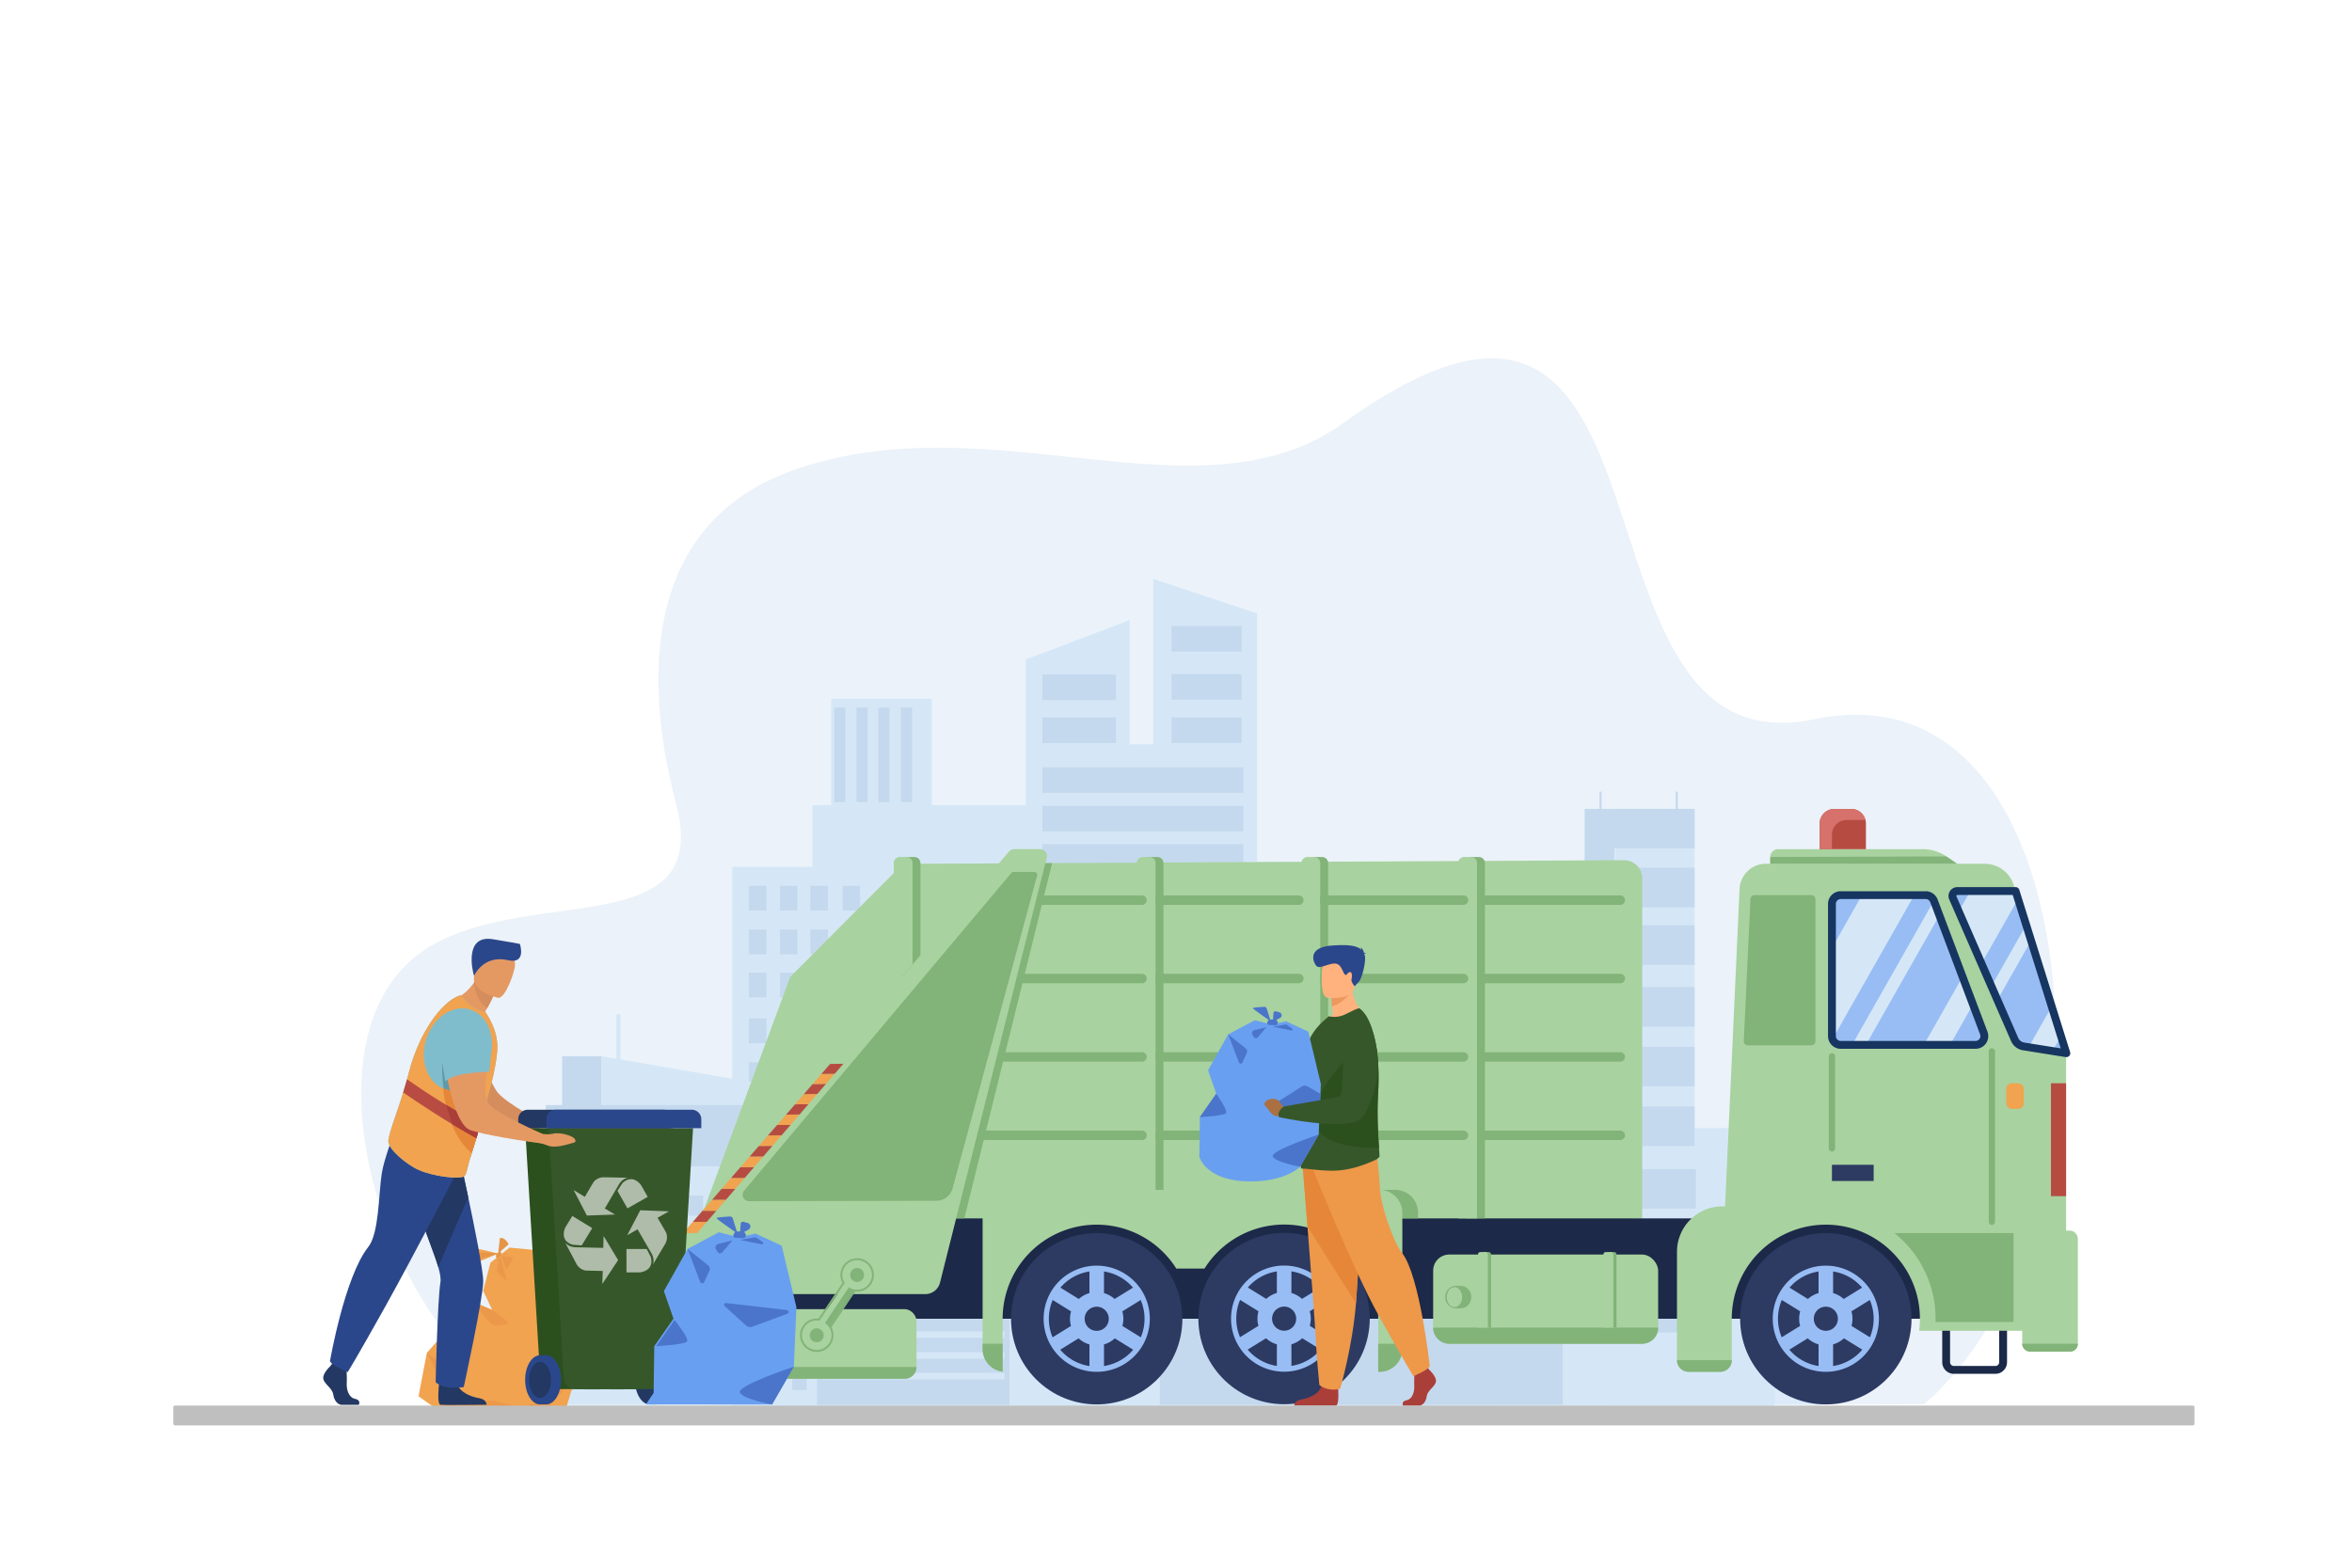 <svg id="Layer_1" data-name="Layer 1" xmlns="http://www.w3.org/2000/svg" xmlns:xlink="http://www.w3.org/1999/xlink" viewBox="0 0 3000 2000"><defs><style>.cls-1{fill:none;}.cls-2{fill:#fff;}.cls-3{fill:#ebf2f9;}.cls-4{fill:#dceaf9;}.cls-5{fill:#d5e7f7;}.cls-6{fill:#c4d9ed;}.cls-7{fill:#adc9e0;}.cls-8{fill:#f1a34f;}.cls-9{fill:#e88f46;opacity:0.5;}.cls-10{fill:#e59545;}.cls-11{fill:#1c2948;}.cls-12{fill:#a8d29f;}.cls-13{fill:#2d3a62;}.cls-14{fill:#98bdf4;}.cls-15{fill:#82b378;}.cls-16{clip-path:url(#clip-path);}.cls-17{fill:#163560;}.cls-18{clip-path:url(#clip-path-2);}.cls-19{fill:#b64c41;}.cls-20{fill:#d6716b;}.cls-21{fill:#d68d5d;}.cls-22{fill:#233862;}.cls-23{fill:#2b501e;}.cls-24{fill:#36572a;}.cls-25{fill:#2b478b;}.cls-26{fill:#e49963;}.cls-27{fill:#80bdcc;}.cls-28{fill:#5f9aa8;}.cls-29{fill:#e58638;}.cls-30{fill:#b84c42;}.cls-31{fill:#aa3e39;}.cls-32{fill:#699ff0;}.cls-33{fill:#4a75cb;}.cls-34{fill:#ee9849;}.cls-35{fill:#ffb27d;}.cls-36{fill:#ab7041;}.cls-37{fill:#ed985f;}.cls-38{fill:#bfbfbf;}.cls-39{opacity:0.6;}</style><clipPath id="clip-path"><path class="cls-1" d="M2519.85,1333h-172a11.17,11.17,0,0,1-11.17-11.17V1153.17a11.17,11.17,0,0,1,11.17-11.17h108.44a11.18,11.18,0,0,1,10.46,7.23l63.57,168.66A11.16,11.16,0,0,1,2519.85,1333Z"/></clipPath><clipPath id="clip-path-2"><path class="cls-1" d="M2570.87,1136.73h-74.21a6.31,6.31,0,0,0-5.79,8.85l78.86,180.6a14.93,14.93,0,0,0,11.33,8.77l54.61,8.72Z"/></clipPath></defs><rect class="cls-2" width="3000" height="2000"/><path class="cls-3" d="M2314,917.58c-337.86,70.51-139.77-709.16-600-378.22-183,131.61-446.61-27.65-699,59.4C783.12,678.7,840.22,941,862.65,1026.85c45.31,173.37-180.33,104.23-311.12,178.72-205.16,116.84-25.19,587.91,168.62,589.87s1733.77-3.91,1733.77-3.91,84.58-66.17,129.49-202.55C2675.48,1309.4,2611.47,855.5,2314,917.58Z"/><rect class="cls-4" x="2238.38" y="1611.74" width="87.53" height="180.39"/><polygon class="cls-5" points="1036.24 1105.92 1036.24 1027.08 1060.17 1027.08 1060.17 891.53 1188.49 891.53 1188.49 1027.08 1308.45 1027.08 1308.45 841.28 1440.83 791.17 1440.83 949.59 1471.02 949.59 1471.02 738.62 1603.4 782.49 1603.4 1099.36 1770.83 1099.36 1770.83 1286.53 1833.38 1286.53 1833.38 1333.68 1977.07 1333.68 1977.07 1252.49 2059.57 1252.49 2059.57 1031.86 2161.48 1031.86 2161.48 1439.13 2263.39 1439.13 2263.39 1793.53 2161.48 1793.53 2074.13 1793.53 2059.57 1793.53 1977.07 1793.53 1930.44 1793.53 1855.75 1793.53 1833.38 1793.53 1770.83 1793.53 1712.06 1793.53 1603.4 1793.53 1570.13 1793.53 1503.92 1793.53 1471.02 1793.53 1440.83 1793.53 1371.54 1793.53 1324.37 1793.53 1308.45 1793.53 1188.49 1793.53 1062.31 1793.53 1060.17 1793.53 1036.24 1793.53 934 1793.53 934 1105.92 1036.24 1105.92"/><rect class="cls-6" x="1494.32" y="798.54" width="89.3" height="32.7" transform="translate(3077.94 1629.78) rotate(180)"/><rect class="cls-6" x="1494.32" y="859.97" width="89.3" height="32.7" transform="translate(3077.94 1752.65) rotate(180)"/><rect class="cls-6" x="1494.32" y="915.25" width="89.3" height="32.7" transform="translate(3077.94 1863.19) rotate(180)"/><rect class="cls-6" x="2057.68" y="1180.5" width="103.8" height="50.48"/><rect class="cls-6" x="2058.67" y="1335.45" width="102.81" height="50.48"/><rect class="cls-6" x="2058.67" y="1411.7" width="102.81" height="50.48"/><rect class="cls-6" x="2060.35" y="1491.48" width="102.8" height="50.48" transform="translate(4223.5 3033.45) rotate(180)"/><rect class="cls-6" x="2060.35" y="1569.61" width="102.8" height="50.48"/><rect class="cls-6" x="2060.35" y="1649.39" width="102.8" height="50.48" transform="translate(4223.5 3349.27) rotate(180)"/><rect class="cls-6" x="1329.47" y="915.25" width="93.93" height="32.7"/><rect class="cls-6" x="1329.47" y="860.47" width="93.93" height="32.7"/><rect class="cls-6" x="1329.47" y="978.84" width="256.42" height="32.7"/><rect class="cls-6" x="1329.47" y="1028.01" width="256.42" height="32.7"/><rect class="cls-6" x="1329.47" y="1076.85" width="256.42" height="31.45"/><rect class="cls-6" x="2058.67" y="1259.19" width="102.81" height="50.48"/><rect class="cls-6" x="1722.75" y="1130.04" width="22.44" height="31.63"/><rect class="cls-6" x="1680.78" y="1130.04" width="22.44" height="31.63"/><rect class="cls-6" x="1639.75" y="1130.04" width="22.44" height="31.63"/><rect class="cls-6" x="1600.86" y="1130.04" width="22.44" height="31.63"/><rect class="cls-6" x="1561.21" y="1130.04" width="22.44" height="31.63"/><rect class="cls-6" x="1521.11" y="1130.04" width="22.44" height="31.63"/><rect class="cls-6" x="1479.14" y="1130.04" width="22.44" height="31.63"/><rect class="cls-6" x="1438.11" y="1130.04" width="22.44" height="31.63"/><rect class="cls-6" x="1399.22" y="1130.04" width="22.44" height="31.63"/><rect class="cls-6" x="1359.57" y="1130.04" width="22.44" height="31.63"/><rect class="cls-6" x="1318.25" y="1130.04" width="22.44" height="31.63"/><rect class="cls-6" x="1276.29" y="1130.04" width="22.44" height="31.63"/><rect class="cls-6" x="1235.26" y="1130.04" width="22.44" height="31.63"/><rect class="cls-6" x="1196.36" y="1130.04" width="22.44" height="31.63"/><rect class="cls-6" x="1156.71" y="1130.04" width="22.44" height="31.63"/><rect class="cls-6" x="1074.65" y="1130.04" width="22.44" height="31.63"/><rect class="cls-6" x="1033.62" y="1130.04" width="22.44" height="31.63"/><rect class="cls-6" x="994.72" y="1130.04" width="22.44" height="31.63"/><rect class="cls-6" x="955.07" y="1130.04" width="22.44" height="31.63"/><rect class="cls-6" x="1722.75" y="1185.86" width="22.44" height="31.63"/><rect class="cls-6" x="1680.78" y="1185.86" width="22.44" height="31.63"/><rect class="cls-6" x="1639.75" y="1185.86" width="22.44" height="31.63"/><rect class="cls-6" x="1600.86" y="1185.86" width="22.44" height="31.63"/><rect class="cls-6" x="1561.21" y="1185.86" width="22.44" height="31.63"/><rect class="cls-6" x="1521.11" y="1185.86" width="22.44" height="31.63"/><rect class="cls-6" x="1479.14" y="1185.86" width="22.44" height="31.63"/><rect class="cls-6" x="1438.11" y="1185.86" width="22.44" height="31.63"/><rect class="cls-6" x="1399.22" y="1185.86" width="22.44" height="31.63"/><rect class="cls-6" x="1359.57" y="1185.86" width="22.44" height="31.63"/><rect class="cls-6" x="1318.25" y="1185.86" width="22.44" height="31.63"/><rect class="cls-6" x="1276.29" y="1185.86" width="22.44" height="31.63"/><rect class="cls-6" x="1235.26" y="1185.86" width="22.44" height="31.63"/><rect class="cls-6" x="1196.36" y="1185.86" width="22.44" height="31.63"/><rect class="cls-6" x="1156.71" y="1185.86" width="22.44" height="31.63"/><rect class="cls-6" x="1116.61" y="1185.86" width="22.44" height="31.63"/><rect class="cls-6" x="1074.65" y="1185.86" width="22.44" height="31.63"/><rect class="cls-6" x="1033.62" y="1185.86" width="22.44" height="31.63"/><rect class="cls-6" x="994.72" y="1185.86" width="22.44" height="31.63"/><rect class="cls-6" x="955.07" y="1185.86" width="22.44" height="31.63"/><rect class="cls-6" x="1722.75" y="1240.82" width="22.44" height="31.63"/><rect class="cls-6" x="1680.78" y="1240.82" width="22.44" height="31.63"/><rect class="cls-6" x="1639.75" y="1240.82" width="22.44" height="31.63"/><rect class="cls-6" x="1600.86" y="1240.82" width="22.44" height="31.63"/><rect class="cls-6" x="1561.21" y="1240.82" width="22.44" height="31.63"/><rect class="cls-6" x="1521.11" y="1240.82" width="22.44" height="31.63"/><rect class="cls-6" x="1479.14" y="1240.82" width="22.44" height="31.63"/><rect class="cls-6" x="1438.11" y="1240.82" width="22.44" height="31.63"/><rect class="cls-6" x="1399.22" y="1240.82" width="22.44" height="31.63"/><rect class="cls-6" x="1359.57" y="1240.82" width="22.44" height="31.63"/><rect class="cls-6" x="1318.25" y="1240.82" width="22.44" height="31.63"/><rect class="cls-6" x="1276.29" y="1240.82" width="22.44" height="31.63"/><rect class="cls-6" x="1235.26" y="1240.82" width="22.44" height="31.63"/><rect class="cls-6" x="1196.36" y="1240.82" width="22.44" height="31.63"/><rect class="cls-6" x="1156.71" y="1240.82" width="22.44" height="31.63"/><rect class="cls-6" x="1116.61" y="1240.82" width="22.44" height="31.63"/><rect class="cls-6" x="1074.65" y="1240.82" width="22.44" height="31.63"/><rect class="cls-6" x="1033.62" y="1240.82" width="22.44" height="31.63"/><rect class="cls-6" x="994.72" y="1240.82" width="22.44" height="31.63"/><rect class="cls-6" x="955.07" y="1240.82" width="22.44" height="31.63"/><rect class="cls-6" x="1722.75" y="1299.22" width="22.44" height="31.63"/><rect class="cls-6" x="1680.78" y="1299.22" width="22.44" height="31.63"/><rect class="cls-6" x="1639.75" y="1299.22" width="22.44" height="31.63"/><rect class="cls-6" x="1600.86" y="1299.22" width="22.44" height="31.63"/><rect class="cls-6" x="1561.21" y="1299.22" width="22.44" height="31.63"/><rect class="cls-6" x="1521.11" y="1299.22" width="22.44" height="31.63"/><rect class="cls-6" x="1479.14" y="1299.22" width="22.44" height="31.63"/><rect class="cls-6" x="1438.11" y="1299.22" width="22.44" height="31.63"/><rect class="cls-6" x="1399.22" y="1299.22" width="22.44" height="31.63"/><rect class="cls-6" x="1359.57" y="1299.22" width="22.44" height="31.63"/><rect class="cls-6" x="1318.25" y="1299.22" width="22.44" height="31.63"/><rect class="cls-6" x="1276.29" y="1299.22" width="22.44" height="31.63"/><rect class="cls-6" x="1235.26" y="1299.22" width="22.44" height="31.63"/><rect class="cls-6" x="1196.36" y="1299.22" width="22.44" height="31.63"/><rect class="cls-6" x="1156.71" y="1299.22" width="22.44" height="31.63"/><rect class="cls-6" x="1116.61" y="1299.22" width="22.44" height="31.63"/><rect class="cls-6" x="1074.65" y="1299.22" width="22.44" height="31.63"/><rect class="cls-6" x="1033.62" y="1299.22" width="22.44" height="31.63"/><rect class="cls-6" x="994.72" y="1299.22" width="22.44" height="31.63"/><rect class="cls-6" x="955.07" y="1299.22" width="22.44" height="31.63"/><rect class="cls-6" x="1722.75" y="1355.04" width="22.44" height="31.63"/><rect class="cls-6" x="1680.78" y="1355.04" width="22.44" height="31.63"/><rect class="cls-6" x="1639.75" y="1355.04" width="22.44" height="31.63"/><rect class="cls-6" x="1600.86" y="1355.04" width="22.44" height="31.63"/><rect class="cls-6" x="1561.21" y="1355.04" width="22.44" height="31.63"/><rect class="cls-6" x="1521.11" y="1355.04" width="22.44" height="31.63"/><rect class="cls-6" x="1479.14" y="1355.04" width="22.44" height="31.63"/><rect class="cls-6" x="1438.11" y="1355.04" width="22.44" height="31.63"/><rect class="cls-6" x="1399.22" y="1355.04" width="22.44" height="31.63"/><rect class="cls-6" x="1359.57" y="1355.04" width="22.44" height="31.63"/><rect class="cls-6" x="1318.25" y="1355.04" width="22.44" height="31.63"/><rect class="cls-6" x="1276.29" y="1355.04" width="22.44" height="31.63"/><rect class="cls-6" x="1235.26" y="1355.04" width="22.44" height="31.63"/><rect class="cls-6" x="1196.36" y="1355.04" width="22.44" height="31.63"/><rect class="cls-6" x="1156.71" y="1355.04" width="22.44" height="31.63"/><rect class="cls-6" x="1116.61" y="1355.04" width="22.44" height="31.63"/><rect class="cls-6" x="1074.65" y="1355.04" width="22.44" height="31.63"/><rect class="cls-6" x="994.72" y="1355.04" width="22.44" height="31.63"/><rect class="cls-6" x="1033.62" y="1355.04" width="22.44" height="31.63"/><rect class="cls-6" x="955.07" y="1355.04" width="22.44" height="31.63"/><rect class="cls-6" x="1722.75" y="1410" width="22.44" height="31.63"/><rect class="cls-6" x="1680.78" y="1410" width="22.44" height="31.63"/><rect class="cls-6" x="1639.75" y="1410" width="22.44" height="31.63"/><rect class="cls-6" x="1600.86" y="1410" width="22.44" height="31.63"/><rect class="cls-6" x="1561.21" y="1410" width="22.44" height="31.63"/><rect class="cls-6" x="1521.11" y="1410" width="22.44" height="31.63"/><rect class="cls-6" x="1479.14" y="1410" width="22.44" height="31.63"/><rect class="cls-6" x="1438.11" y="1410" width="22.44" height="31.63"/><rect class="cls-6" x="1399.22" y="1410" width="22.44" height="31.63"/><rect class="cls-6" x="1359.57" y="1410" width="22.44" height="31.63"/><rect class="cls-6" x="1318.25" y="1410" width="22.44" height="31.63"/><rect class="cls-6" x="1276.29" y="1410" width="22.44" height="31.63"/><rect class="cls-6" x="1235.26" y="1410" width="22.44" height="31.63"/><rect class="cls-6" x="1196.36" y="1410" width="22.44" height="31.63"/><rect class="cls-6" x="1156.71" y="1410" width="22.44" height="31.63"/><rect class="cls-6" x="1116.61" y="1410" width="22.44" height="31.63"/><rect class="cls-6" x="1074.65" y="1410" width="22.44" height="31.63"/><rect class="cls-6" x="994.72" y="1410" width="22.44" height="31.63"/><rect class="cls-6" x="955.07" y="1410" width="22.44" height="31.63"/><rect class="cls-6" x="717.02" y="1347.47" width="49.93" height="337.76"/><rect class="cls-7" x="766.95" y="1552.83" width="53.6" height="234.61" transform="translate(1587.49 3340.26) rotate(180)"/><polygon class="cls-6" points="1940.57 1252.35 1940.57 1186.55 1937.86 1186.55 1937.86 1252.35 1900.84 1252.35 1900.84 1333.54 1977.09 1333.54 1977.09 1252.35 1940.57 1252.35"/><polygon class="cls-6" points="2161.48 1082.43 2161.48 1031.95 2140.03 1031.95 2140.03 1009.99 2137.32 1009.99 2137.32 1031.95 2059.11 1031.95 2057.68 1031.95 2042.89 1031.95 2042.89 1009.99 2040.18 1009.99 2040.18 1031.95 2021.2 1031.95 2021.2 1252.56 2059.11 1252.56 2059.11 1157.51 2161.48 1157.51 2161.48 1107.03 2059.11 1107.03 2059.11 1082.43 2161.48 1082.43"/><polygon class="cls-5" points="1053.23 1396.63 1053.23 1681.36 766.95 1681.36 766.95 1347.47 1053.23 1396.63"/><rect class="cls-5" x="696.09" y="1551.94" width="357.14" height="240.19" transform="translate(1749.32 3344.07) rotate(180)"/><rect class="cls-6" x="696.09" y="1409.8" width="357.14" height="78.07" transform="translate(1749.32 2897.66) rotate(180)"/><rect class="cls-6" x="1010.57" y="1617.07" width="18.34" height="25.85"/><rect class="cls-6" x="976.27" y="1617.07" width="18.34" height="25.85"/><rect class="cls-6" x="942.74" y="1617.07" width="18.34" height="25.85"/><rect class="cls-6" x="910.94" y="1617.07" width="18.34" height="25.85"/><rect class="cls-6" x="878.54" y="1617.07" width="18.34" height="25.85"/><rect class="cls-6" x="845.76" y="1617.07" width="18.34" height="25.85"/><rect class="cls-6" x="811.46" y="1617.07" width="18.34" height="25.85"/><rect class="cls-6" x="777.93" y="1617.07" width="18.34" height="25.85"/><rect class="cls-6" x="746.14" y="1617.07" width="18.34" height="25.85"/><rect class="cls-6" x="713.73" y="1617.07" width="18.34" height="25.85"/><rect class="cls-6" x="1010.57" y="1662.69" width="18.34" height="25.85"/><rect class="cls-6" x="976.27" y="1662.69" width="18.34" height="25.85"/><rect class="cls-6" x="942.74" y="1662.69" width="18.34" height="25.85"/><rect class="cls-6" x="910.94" y="1662.69" width="18.34" height="25.85"/><rect class="cls-6" x="878.54" y="1662.69" width="18.34" height="25.85"/><rect class="cls-6" x="845.76" y="1662.69" width="18.34" height="25.85"/><rect class="cls-6" x="811.46" y="1662.69" width="18.34" height="25.85"/><rect class="cls-6" x="777.93" y="1662.69" width="18.34" height="25.85"/><rect class="cls-6" x="746.14" y="1662.69" width="18.34" height="25.85"/><rect class="cls-6" x="713.73" y="1662.69" width="18.34" height="25.85"/><rect class="cls-6" x="1010.57" y="1525.14" width="18.34" height="25.85"/><rect class="cls-6" x="976.27" y="1525.14" width="18.34" height="25.85"/><rect class="cls-6" x="942.74" y="1525.14" width="18.34" height="25.85"/><rect class="cls-6" x="910.94" y="1525.14" width="18.34" height="25.85"/><rect class="cls-6" x="878.54" y="1525.14" width="18.34" height="25.85"/><rect class="cls-6" x="845.76" y="1525.14" width="18.34" height="25.85"/><rect class="cls-6" x="811.46" y="1525.14" width="18.34" height="25.85"/><rect class="cls-6" x="777.93" y="1525.14" width="18.34" height="25.85"/><rect class="cls-6" x="1010.57" y="1570.76" width="18.34" height="25.85"/><rect class="cls-6" x="976.27" y="1570.76" width="18.34" height="25.85"/><rect class="cls-6" x="942.74" y="1570.76" width="18.34" height="25.85"/><rect class="cls-6" x="910.94" y="1570.76" width="18.34" height="25.85"/><rect class="cls-6" x="878.54" y="1570.76" width="18.34" height="25.85"/><rect class="cls-6" x="845.76" y="1570.76" width="18.34" height="25.85"/><rect class="cls-6" x="811.46" y="1570.76" width="18.34" height="25.85"/><rect class="cls-6" x="777.93" y="1570.76" width="18.34" height="25.85"/><rect class="cls-6" x="746.14" y="1570.76" width="18.34" height="25.85"/><rect class="cls-6" x="713.73" y="1570.76" width="18.34" height="25.85"/><rect class="cls-6" x="1010.57" y="1707.62" width="18.34" height="25.85"/><rect class="cls-6" x="976.27" y="1707.62" width="18.34" height="25.85"/><rect class="cls-6" x="942.74" y="1707.62" width="18.34" height="25.85"/><rect class="cls-6" x="910.94" y="1707.62" width="18.34" height="25.85"/><rect class="cls-6" x="878.54" y="1707.62" width="18.34" height="25.85"/><rect class="cls-6" x="845.76" y="1707.62" width="18.34" height="25.85"/><rect class="cls-6" x="811.46" y="1707.62" width="18.34" height="25.85"/><rect class="cls-6" x="777.93" y="1707.62" width="18.34" height="25.85"/><rect class="cls-6" x="746.14" y="1707.62" width="18.34" height="25.85"/><rect class="cls-6" x="713.73" y="1707.62" width="18.34" height="25.85"/><rect class="cls-6" x="1010.57" y="1747.62" width="18.34" height="25.85"/><rect class="cls-6" x="976.27" y="1747.62" width="18.34" height="25.85"/><rect class="cls-6" x="942.74" y="1747.62" width="18.34" height="25.85"/><rect class="cls-6" x="910.94" y="1747.62" width="18.34" height="25.85"/><rect class="cls-6" x="878.54" y="1747.62" width="18.34" height="25.85"/><rect class="cls-6" x="845.76" y="1747.62" width="18.34" height="25.85"/><rect class="cls-6" x="811.46" y="1747.62" width="18.34" height="25.85"/><rect class="cls-6" x="777.93" y="1747.62" width="18.34" height="25.85"/><rect class="cls-6" x="746.14" y="1747.62" width="18.34" height="25.85"/><rect class="cls-6" x="713.73" y="1747.62" width="18.34" height="25.85"/><rect class="cls-5" x="786.15" y="1293.85" width="5.29" height="67.7"/><rect class="cls-5" x="1010.57" y="1431.73" width="15.41" height="26.67"/><rect class="cls-5" x="857.55" y="1431.73" width="15.41" height="26.67"/><rect class="cls-5" x="735.82" y="1431.73" width="15.41" height="26.67"/><rect class="cls-6" x="1479.36" y="1491.48" width="513.97" height="300.65"/><polygon class="cls-6" points="1816.27 1505.21 1923.52 1505.21 1923.52 1411.7 1816.27 1452.77 1816.27 1505.21"/><polygon class="cls-6" points="1287.67 1792.13 1042.23 1792.13 1042.23 1525.14 1287.67 1610.11 1287.67 1792.13"/><rect class="cls-5" x="1048.71" y="1618.95" width="232.48" height="8.25"/><rect class="cls-5" x="1048.71" y="1645.47" width="232.48" height="8.25"/><rect class="cls-5" x="1048.71" y="1671.98" width="232.48" height="8.25"/><rect class="cls-5" x="1048.71" y="1698.5" width="232.48" height="8.25"/><rect class="cls-5" x="1048.71" y="1725.02" width="232.48" height="8.25"/><rect class="cls-5" x="1048.71" y="1751.54" width="232.48" height="8.25"/><rect class="cls-6" x="1923.52" y="1411.7" width="20.63" height="79.78"/><rect class="cls-6" x="1064.18" y="902.66" width="14.22" height="120.66"/><rect class="cls-6" x="1092.47" y="902.66" width="14.22" height="120.66"/><rect class="cls-6" x="1120.37" y="902.66" width="14.22" height="120.66"/><rect class="cls-6" x="1149.25" y="902.66" width="14.22" height="120.66"/><polygon class="cls-8" points="687.98 1595.28 649.88 1591.65 625.57 1610.88 616.3 1646.66 627.75 1671.12 602.71 1660.6 544.46 1725.85 533.85 1781.36 553.44 1795.24 722.43 1795.24 746.93 1715.24 746.11 1649.93 687.98 1595.28"/><path class="cls-9" d="M602.71,1660.59s22.14,29,26.85,30.12,19.23-1.09,18.87-3.26-20.68-16.33-20.68-16.33Z"/><path class="cls-9" d="M544.46,1725.85l30.82,23a8.43,8.43,0,0,1,3.21,8.4c-1.37,6.8-3.89,17.84-5.9,18.34C569.69,1776.34,544.46,1725.85,544.46,1725.85Z"/><path class="cls-9" d="M741.14,1721.19s-44.09,22.86-45.72,26.67S709,1782.7,715,1778.34,741.14,1721.19,741.14,1721.19Z"/><path class="cls-8" d="M635.37,1599.27s-31.57-8.34-34.47-6.89-17.42,21.41-16,25S635.37,1599.27,635.37,1599.27Z"/><path class="cls-10" d="M637.55,1579.68l-2.18,19.59,13.42-12S643.71,1577.5,637.55,1579.68Z"/><path class="cls-10" d="M639.63,1600.72c0-.27-.45-4.35-1.18-4.17s-5.62,3.18-5.62,3.72-.91,4.63,1,4.44S639.63,1600.72,639.63,1600.72Z"/><path class="cls-9" d="M637.91,1602.88s-4.72,17-4,18.5,10.52,12.52,11.79,12S637.91,1602.88,637.91,1602.88Z"/><path class="cls-9" d="M639.36,1602s5.44,17.06,6.89,16.88,9.08-13.61,8-14.7S639.36,1602,639.36,1602Z"/><path class="cls-9" d="M640.15,1601.07l4.64-2.38a.8.8,0,0,1,.69,0l1.93.8a.44.44,0,0,1-.12.84Z"/><path class="cls-9" d="M636.4,1603.53l-2.64,2.66a.9.9,0,0,0,.09,1.36l.89.69a.51.51,0,0,0,.81-.31Z"/><path class="cls-10" d="M635.82,1599.27c-.41-.13-20.41-2.17-22-1.36s-9.12,7.76-6.12,8.17S635.82,1599.27,635.82,1599.27Z"/><path class="cls-9" d="M553.44,1795.24s70.32-10.55,77.57-8,32.3,7.62,32.3,7.62,31.2-8,34.47-6.17,7.62,6.53,7.62,6.53Z"/><path class="cls-11" d="M2545.17,1752.67h-53a14.86,14.86,0,0,1-14.84-14.84v-53.5H2560v53.5A14.85,14.85,0,0,1,2545.17,1752.67Zm-57.84-58.34v43.5a4.84,4.84,0,0,0,4.84,4.84h53a4.84,4.84,0,0,0,4.83-4.84v-43.5Z"/><path class="cls-12" d="M1151.71,1102.08l919.75-4.65a23.14,23.14,0,0,1,23.25,23.14V1554.4l-1201,67.7v-67.7L1008,1246.25Z"/><rect class="cls-11" x="956" y="1554.4" width="1549.67" height="128"/><circle class="cls-13" cx="2328.87" cy="1682.4" r="109.3" transform="translate(-507.53 2139.52) rotate(-45)"/><path class="cls-14" d="M2328.87,1614.68a67.72,67.72,0,1,0,67.72,67.72A67.72,67.72,0,0,0,2328.87,1614.68Zm9.28,7.43a60.89,60.89,0,0,1,37,20.61l-23.46,14.49a33.88,33.88,0,0,0-13.56-7.51Zm-18.56,0v27.59a33.88,33.88,0,0,0-13.56,7.51l-23.47-14.49A60.91,60.91,0,0,1,2319.59,1622.11Zm-47,83.94a61.12,61.12,0,0,1,.12-47.58l23.46,14.48a34,34,0,0,0-.09,18.59Zm47,36.65a60.86,60.86,0,0,1-37.23-20.85l23.44-14.48a33.86,33.86,0,0,0,13.79,7.74Zm-6.1-60.3a15.38,15.38,0,1,1,15.38,15.38A15.38,15.38,0,0,1,2313.49,1682.4Zm24.66,60.3v-27.59a33.86,33.86,0,0,0,13.79-7.74l23.44,14.48A60.88,60.88,0,0,1,2338.15,1742.7Zm23.47-51.16a34,34,0,0,0-.09-18.59l23.46-14.48a61.12,61.12,0,0,1,.12,47.58Z"/><circle class="cls-13" cx="1398.87" cy="1682.4" r="109.3" transform="translate(-779.92 1481.91) rotate(-45)"/><path class="cls-14" d="M1398.87,1614.68a67.72,67.72,0,1,0,67.72,67.72A67.72,67.72,0,0,0,1398.87,1614.68Zm9.28,7.42a61,61,0,0,1,37,20.62l-23.47,14.49a33.88,33.88,0,0,0-13.56-7.51Zm-18.56,0v27.6a33.88,33.88,0,0,0-13.56,7.51l-23.47-14.49A60.93,60.93,0,0,1,1389.59,1622.1Zm-47,84a61.15,61.15,0,0,1,.12-47.59l23.46,14.49a34,34,0,0,0-.09,18.59Zm47,36.65a60.86,60.86,0,0,1-37.23-20.85l23.44-14.48a33.86,33.86,0,0,0,13.79,7.74Zm-6.1-60.3a15.38,15.38,0,1,1,15.38,15.38A15.38,15.38,0,0,1,1383.49,1682.4Zm24.66,60.3v-27.59a33.86,33.86,0,0,0,13.79-7.74l23.44,14.48A60.88,60.88,0,0,1,1408.15,1742.7Zm23.47-51.16a34,34,0,0,0-.09-18.59l23.46-14.49a61.15,61.15,0,0,1,.12,47.59Z"/><circle class="cls-13" cx="1637.93" cy="1682.26" r="109.3" transform="translate(-350.6 2930.69) rotate(-77.89)"/><path class="cls-14" d="M1637.93,1614.54a67.72,67.72,0,1,0,67.72,67.72A67.72,67.72,0,0,0,1637.93,1614.54Zm9.28,7.42a60.85,60.85,0,0,1,37,20.62l-23.47,14.49a34,34,0,0,0-13.55-7.52Zm-18.56,0v27.59a34,34,0,0,0-13.56,7.52l-23.47-14.49A60.88,60.88,0,0,1,1628.65,1622Zm-47,84a61.15,61.15,0,0,1,.12-47.59l23.46,14.49a34,34,0,0,0-.09,18.59Zm47,36.65a60.91,60.91,0,0,1-37.23-20.85l23.44-14.48a34,34,0,0,0,13.79,7.74Zm-6.1-60.3a15.38,15.38,0,1,1,15.38,15.37A15.39,15.39,0,0,1,1622.55,1682.26Zm24.66,60.3V1715a34,34,0,0,0,13.79-7.74l23.44,14.48A60.93,60.93,0,0,1,1647.21,1742.56Zm23.47-51.16a34,34,0,0,0-.09-18.59l23.46-14.49a61.15,61.15,0,0,1,.12,47.59Z"/><path class="cls-12" d="M2531.7,1102H2252.34a33.5,33.5,0,0,0-33.47,32l-18.53,405H2197a58,58,0,0,0-58,58v138.31a14.81,14.81,0,0,0,14.81,14.81h40.25a14.81,14.81,0,0,0,14.81-14.81V1682.4a120,120,0,0,1,124.23-119.92c61.76,2.12,112.21,51.5,115.59,113.21a121.69,121.69,0,0,1-.8,22.09h187.44V1342.67L2568.46,1129A38.53,38.53,0,0,0,2531.7,1102Z"/><path class="cls-15" d="M2416.34,1573.1a139.73,139.73,0,0,1,52.53,109.3c0,1.37,0,2.74-.07,4.1h99.45V1573.1Z"/><path class="cls-14" d="M2570.87,1136.73h-74.21a6.31,6.31,0,0,0-5.79,8.85l78.86,180.6a14.93,14.93,0,0,0,11.33,8.77l54.61,8.72Z"/><path class="cls-14" d="M2519.85,1333h-172a11.17,11.17,0,0,1-11.17-11.17V1153.17a11.17,11.17,0,0,1,11.17-11.17h108.44a11.18,11.18,0,0,1,10.46,7.23l63.57,168.66A11.16,11.16,0,0,1,2519.85,1333Z"/><path class="cls-15" d="M2229.36,1333.63h81.12a5.12,5.12,0,0,0,5.11-5.12v-181.4a5.11,5.11,0,0,0-5.11-5.11h-72.6a5.12,5.12,0,0,0-5.11,4.88l-8.52,181.39A5.12,5.12,0,0,0,2229.36,1333.63Z"/><g class="cls-16"><polygon class="cls-5" points="2223.57 1526.17 2156.91 1526.17 2450.46 1008.93 2517.12 1008.93 2223.57 1526.17"/><polygon class="cls-5" points="2264.93 1535.61 2247.36 1535.61 2540.91 1018.38 2558.49 1018.38 2264.93 1535.61"/><polygon class="cls-5" points="2383 1516.72 2349.67 1516.72 2643.22 999.49 2676.55 999.49 2383 1516.72"/></g><path class="cls-17" d="M2519.85,1338h-172a16.18,16.18,0,0,1-16.17-16.17V1153.17a16.18,16.18,0,0,1,16.17-16.17h108.44a16.25,16.25,0,0,1,15.13,10.47L2535,1316.13a16.17,16.17,0,0,1-15.13,21.87Zm-172-191a6.18,6.18,0,0,0-6.17,6.17v168.66a6.18,6.18,0,0,0,6.17,6.17h172a6.17,6.17,0,0,0,5.78-8.35L2462.05,1151a6.21,6.21,0,0,0-5.78-4Z"/><g class="cls-18"><polygon class="cls-5" points="2380.16 1488.61 2313.49 1488.61 2607.05 971.38 2673.71 971.38 2380.16 1488.61"/><polygon class="cls-5" points="2421.52 1498.06 2403.94 1498.06 2697.49 980.82 2715.07 980.82 2421.52 1498.06"/><polygon class="cls-5" points="2539.58 1479.16 2506.25 1479.16 2799.8 961.93 2833.13 961.93 2539.58 1479.16"/></g><path class="cls-17" d="M2635.67,1348.67a4.22,4.22,0,0,1-.79-.07l-54.61-8.71a19.84,19.84,0,0,1-15.12-11.7l-78.87-180.61a11.33,11.33,0,0,1,10.38-15.85h74.21a5,5,0,0,1,4.77,3.5l64.8,206.94a5,5,0,0,1-4.77,6.5Zm-139-206.94a1.27,1.27,0,0,0-1.11.6,1.25,1.25,0,0,0-.1,1.25l78.86,180.6a9.9,9.9,0,0,0,7.54,5.84l46.63,7.44-61.28-195.73Z"/><rect class="cls-19" x="2616" y="1382" width="19.33" height="144"/><rect class="cls-12" x="2579.33" y="1570" width="71" height="154.33" rx="10"/><path class="cls-15" d="M2579.33,1714.33a10,10,0,0,0,10,10h51a10,10,0,0,0,10-10Z"/><path class="cls-15" d="M2540.67,1562.67h0a4,4,0,0,1-4-4V1341.33a4,4,0,0,1,4-4h0a4,4,0,0,1,4,4v217.34A4,4,0,0,1,2540.67,1562.67Z"/><path class="cls-15" d="M2336.66,1469h0a4,4,0,0,1-4-4V1347.67a4,4,0,0,1,4-4h0a4,4,0,0,1,4,4V1465A4,4,0,0,1,2336.66,1469Z"/><rect class="cls-13" x="2336.66" y="1486" width="53.21" height="20.67"/><path class="cls-12" d="M2496.33,1102H2258v-8.67a10,10,0,0,1,10-10h184.52a53.32,53.32,0,0,1,30.09,9.3Z"/><polygon class="cls-15" points="2482.61 1092.63 2258 1093.33 2258 1102 2496.33 1102 2482.61 1092.63"/><path class="cls-12" d="M1180.22,1651H847.11a13.24,13.24,0,0,1-13.24-13.24V1622a13.24,13.24,0,0,1,3.17-8.6l449.89-527a8.8,8.8,0,0,1,6.7-3.09h33a8.8,8.8,0,0,1,8.53,11L1199,1636.34A19.39,19.39,0,0,1,1180.22,1651Z"/><rect class="cls-12" x="802.67" y="1670.19" width="366.33" height="88.81" rx="15"/><path class="cls-15" d="M802.67,1744a15,15,0,0,0,15,15H1154a15,15,0,0,0,15-15Z"/><path class="cls-12" d="M1103.8,1610.89a18.91,18.91,0,0,0-26.41,26l-32.21,48.06a18.92,18.92,0,1,0,12.44,8.34l32.21-48.06a18.91,18.91,0,0,0,14-34.31Z"/><path class="cls-15" d="M1089.61,1608a18.91,18.91,0,1,1,7.34,37.11,19.15,19.15,0,0,1-7.12,0l-32.21,48.06a18.87,18.87,0,1,1-12.44-8.34l32.21-48.06a18.91,18.91,0,0,1,12.22-28.82Zm-.46-2.32a21.29,21.29,0,0,0-14.56,31.07l-30.54,45.58a21.45,21.45,0,0,0-6.44.28,21.28,21.28,0,1,0,22.81,10.69l30.54-45.59a21.28,21.28,0,1,0-1.81-42Z"/><path class="cls-15" d="M1100.64,1631.53a8.87,8.87,0,1,1-2.43-12.3A8.86,8.86,0,0,1,1100.64,1631.53Z"/><path class="cls-15" d="M1049.1,1708.46a8.87,8.87,0,1,1-2.43-12.3A8.87,8.87,0,0,1,1049.1,1708.46Z"/><path class="cls-15" d="M1057.62,1693.26l32.21-48.06a19,19,0,0,1-7.08-2.89l-30.49,45.5A18.78,18.78,0,0,1,1057.62,1693.26Z"/><path class="cls-12" d="M989.13,1610.89a18.91,18.91,0,0,0-26.42,26l-32.2,48.06a18.92,18.92,0,1,0,12.44,8.34l32.2-48.06a18.92,18.92,0,0,0,14-34.31Z"/><path class="cls-15" d="M974.93,1608a18.91,18.91,0,1,1,7.34,37.11,19.15,19.15,0,0,1-7.12,0L943,1693.26a18.92,18.92,0,1,1-19.56-8.29,19.15,19.15,0,0,1,7.12,0l32.2-48.06A18.92,18.92,0,0,1,974.93,1608Zm-.46-2.32a21.28,21.28,0,0,0-14.55,31.07l-30.55,45.58a21.45,21.45,0,0,0-6.44.28,21.28,21.28,0,1,0,22.81,10.69l30.54-45.59a21.28,21.28,0,1,0-1.81-42Z"/><path class="cls-15" d="M986,1631.53a8.87,8.87,0,1,1-2.43-12.3A8.86,8.86,0,0,1,986,1631.53Z"/><path class="cls-15" d="M934.42,1708.46a8.87,8.87,0,1,1-2.43-12.3A8.87,8.87,0,0,1,934.42,1708.46Z"/><path class="cls-15" d="M943,1693.26l32.2-48.06a19,19,0,0,1-7.08-2.89l-30.49,45.5A18.94,18.94,0,0,1,943,1693.26Z"/><path class="cls-15" d="M1292.73,1112.41h26.65a3.6,3.6,0,0,1,3.47,4.54l-107.78,399a21.55,21.55,0,0,1-20.76,15.93l-238.86.51a8.17,8.17,0,0,1-6.27-13.42l340.76-405.23A3.63,3.63,0,0,1,1292.73,1112.41Z"/><polygon class="cls-15" points="1219.6 1554.4 1333.39 1101.16 1342 1101.16 1230 1554.4 1219.6 1554.4"/><path class="cls-15" d="M1886.33,1093.33h-8.66A7.67,7.67,0,0,0,1870,1101v453.4h24V1101A7.67,7.67,0,0,0,1886.33,1093.33Z"/><path class="cls-15" d="M1686.33,1093.33h-8.66A7.67,7.67,0,0,0,1670,1101v453.4h24V1101A7.67,7.67,0,0,0,1686.33,1093.33Z"/><path class="cls-15" d="M1476.33,1093.33h-8.66A7.67,7.67,0,0,0,1460,1101v453.4h24V1101A7.67,7.67,0,0,0,1476.33,1093.33Z"/><path class="cls-12" d="M1876.33,1093.33h-8.66A7.67,7.67,0,0,0,1860,1101v453.4h24V1101A7.67,7.67,0,0,0,1876.33,1093.33Z"/><path class="cls-12" d="M1676.33,1093.33h-8.66A7.67,7.67,0,0,0,1660,1101v453.4h24V1101A7.67,7.67,0,0,0,1676.33,1093.33Z"/><path class="cls-12" d="M1466.33,1093.33h-8.66A7.67,7.67,0,0,0,1450,1101v453.4h24V1101A7.67,7.67,0,0,0,1466.33,1093.33Z"/><path class="cls-12" d="M1759.67,1518H1282.33a29,29,0,0,0-29,29v174.12a29,29,0,0,0,25.55,28.79V1682.4a120,120,0,0,1,221.51-64h35.95a120,120,0,0,1,221.6,63.86l0,67.86h1.76a29,29,0,0,0,29-29V1547A29,29,0,0,0,1759.67,1518Z"/><path class="cls-15" d="M1757.92,1714.33v35.79h1.76a29,29,0,0,0,29-29v-6.79Z"/><path class="cls-15" d="M1253.33,1714.33v6.79a29,29,0,0,0,25.55,28.79v-35.58Z"/><path class="cls-15" d="M1788.67,1547v7.4h20V1547a29,29,0,0,0-29-29h-20A29,29,0,0,1,1788.67,1547Z"/><path class="cls-15" d="M1174,1218.7V1101a7.67,7.67,0,0,0-7.67-7.67h-8.66A7.67,7.67,0,0,0,1150,1101v145.81Z"/><path class="cls-12" d="M1164,1230.41V1101a7.67,7.67,0,0,0-7.67-7.67h-8.66A7.67,7.67,0,0,0,1140,1101v157.52Z"/><path class="cls-19" d="M2339.75,1032h21.5a18.75,18.75,0,0,1,18.75,18.75v32.58a0,0,0,0,1,0,0h-59a0,0,0,0,1,0,0v-32.58A18.75,18.75,0,0,1,2339.75,1032Z"/><path class="cls-20" d="M2336.66,1064.85a18.74,18.74,0,0,1,18.75-18.75h21.5a19.19,19.19,0,0,1,2.53.19,18.74,18.74,0,0,0-18.19-14.29h-21.5a18.74,18.74,0,0,0-18.75,18.75v32.58h15.66Z"/><polygon class="cls-8" points="889.19 1573.1 871.44 1573.1 883.83 1558.83 901.53 1558.81 889.19 1573.1"/><polygon class="cls-19" points="901.53 1558.81 883.83 1558.83 896.13 1544.67 913.78 1544.63 901.53 1558.81"/><polygon class="cls-8" points="913.78 1544.63 896.13 1544.67 908.34 1530.62 925.93 1530.56 913.78 1544.63"/><polygon class="cls-19" points="925.93 1530.56 908.34 1530.62 920.44 1516.67 937.99 1516.6 925.93 1530.56"/><polygon class="cls-8" points="937.99 1516.6 920.44 1516.67 932.46 1502.84 949.95 1502.74 937.99 1516.6"/><polygon class="cls-19" points="949.95 1502.74 932.46 1502.84 944.38 1489.11 961.82 1488.99 949.95 1502.74"/><polygon class="cls-8" points="961.82 1488.99 944.38 1489.11 956.22 1475.48 973.61 1475.35 961.82 1488.99"/><polygon class="cls-19" points="973.61 1475.35 956.22 1475.48 967.96 1461.96 985.3 1461.81 973.61 1475.35"/><polygon class="cls-8" points="985.3 1461.81 967.96 1461.96 979.61 1448.55 996.9 1448.38 985.3 1461.81"/><polygon class="cls-19" points="996.9 1448.38 979.61 1448.55 991.18 1435.23 1008.42 1435.04 996.9 1448.38"/><polygon class="cls-8" points="1008.42 1435.04 991.18 1435.23 1002.65 1422.01 1019.85 1421.81 1008.42 1435.04"/><polygon class="cls-19" points="1019.85 1421.81 1002.65 1422.01 1014.05 1408.89 1031.19 1408.67 1019.85 1421.81"/><polygon class="cls-8" points="1031.19 1408.67 1014.05 1408.89 1025.36 1395.87 1042.45 1395.63 1031.19 1408.67"/><polygon class="cls-19" points="1042.45 1395.63 1025.36 1395.87 1036.58 1382.95 1053.62 1382.69 1042.45 1395.63"/><polygon class="cls-8" points="1053.62 1382.69 1036.58 1382.95 1047.72 1370.12 1064.71 1369.85 1053.62 1382.69"/><polygon class="cls-19" points="1064.71 1369.85 1047.72 1370.12 1058.78 1357.39 1075.72 1357.1 1064.71 1369.85"/><path class="cls-15" d="M2066.67,1454.4H1884v-12h182.67a6,6,0,0,1,6,6h0A6,6,0,0,1,2066.67,1454.4Z"/><path class="cls-15" d="M1866.67,1454.4H1684v-12h182.67a6,6,0,0,1,6,6h0A6,6,0,0,1,1866.67,1454.4Z"/><path class="cls-15" d="M1656.67,1454.4H1474v-12h182.67a6,6,0,0,1,6,6h0A6,6,0,0,1,1656.67,1454.4Z"/><path class="cls-15" d="M1456.67,1454.4H1249l3-12h204.67a6,6,0,0,1,6,6h0A6,6,0,0,1,1456.67,1454.4Z"/><path class="cls-15" d="M2066.67,1354.4H1884v-12h182.67a6,6,0,0,1,6,6h0A6,6,0,0,1,2066.67,1354.4Z"/><path class="cls-15" d="M1866.67,1354.4H1684v-12h182.67a6,6,0,0,1,6,6h0A6,6,0,0,1,1866.67,1354.4Z"/><path class="cls-15" d="M1656.67,1354.4H1474v-12h182.67a6,6,0,0,1,6,6h0A6,6,0,0,1,1656.67,1354.4Z"/><path class="cls-15" d="M1456.67,1354.4H1272l3-12h181.67a6,6,0,0,1,6,6h0A6,6,0,0,1,1456.67,1354.4Z"/><path class="cls-15" d="M2066.67,1254.4H1884v-12h182.67a6,6,0,0,1,6,6h0A6,6,0,0,1,2066.67,1254.4Z"/><path class="cls-15" d="M1866.67,1254.4H1684v-12h182.67a6,6,0,0,1,6,6h0A6,6,0,0,1,1866.67,1254.4Z"/><path class="cls-15" d="M1656.67,1254.4H1474v-12h182.67a6,6,0,0,1,6,6h0A6,6,0,0,1,1656.67,1254.4Z"/><path class="cls-15" d="M1456.67,1254.4H1296l3-12h157.67a6,6,0,0,1,6,6h0A6,6,0,0,1,1456.67,1254.4Z"/><path class="cls-15" d="M2066.67,1154.4H1884v-12h182.67a6,6,0,0,1,6,6h0A6,6,0,0,1,2066.67,1154.4Z"/><path class="cls-15" d="M1866.67,1154.4H1684v-12h182.67a6,6,0,0,1,6,6h0A6,6,0,0,1,1866.67,1154.4Z"/><path class="cls-15" d="M1656.67,1154.4H1474v-12h182.67a6,6,0,0,1,6,6h0A6,6,0,0,1,1656.67,1154.4Z"/><path class="cls-15" d="M1456.67,1154.4H1322.5l3-12h131.17a6,6,0,0,1,6,6h0A6,6,0,0,1,1456.67,1154.4Z"/><rect class="cls-8" x="2559" y="1382" width="22.33" height="32.67" rx="7"/><rect class="cls-12" x="1828" y="1600.5" width="287" height="113.83" rx="20.5"/><path class="cls-15" d="M1828,1693.75v.08a20.5,20.5,0,0,0,20.5,20.5h246a20.5,20.5,0,0,0,20.5-20.5v-.08Z"/><path class="cls-15" d="M1892.17,1597.33h6.67a3,3,0,0,1,3,3v93.42a0,0,0,0,1,0,0h-12.67a0,0,0,0,1,0,0v-93.42a3,3,0,0,1,3-3Z"/><path class="cls-15" d="M2052.17,1597.33h6.67a3,3,0,0,1,3,3v93.42a0,0,0,0,1,0,0h-12.67a0,0,0,0,1,0,0v-93.42A3,3,0,0,1,2052.17,1597.33Z"/><path class="cls-12" d="M1888.17,1597.33h6.67a3,3,0,0,1,3,3v93.42a0,0,0,0,1,0,0h-12.67a0,0,0,0,1,0,0v-93.42A3,3,0,0,1,1888.17,1597.33Z"/><path class="cls-12" d="M2048.17,1597.33h6.67a3,3,0,0,1,3,3v93.42a0,0,0,0,1,0,0h-12.67a0,0,0,0,1,0,0v-93.42A3,3,0,0,1,2048.17,1597.33Z"/><path class="cls-15" d="M1863.29,1640.46h-6.58c-7.37,0-13.33,6.42-13.33,14.33s6,14.34,13.33,14.34h6.58c7.37,0,13.34-6.42,13.34-14.34S1870.66,1640.46,1863.29,1640.46Z"/><path class="cls-12" d="M1865,1654.84c0,7.06-4.4,12.79-9.83,12.79s-9.83-5.73-9.83-12.79,4.4-12.8,9.83-12.8S1865,1647.77,1865,1654.84Z"/><path class="cls-15" d="M2194.19,1750.12h-40.38a14.81,14.81,0,0,1-14.81-14.81h70A14.81,14.81,0,0,1,2194.19,1750.12Z"/><path class="cls-21" d="M596.36,1302.19s26.33,77,38.43,91.58,54.54,36.19,54.91,38.11c.88,4.59-2.63,11.74-6.6,11.77-14.11.07-42.71-10.65-56-23.35-14-13.43-36.2-90.19-36.2-90.19Z"/><path class="cls-22" d="M836.67,1729h-7.83c-10.5,0-19,14-19,31.35s8.5,31.36,19,31.36h7.83c10.49,0,19-14,19-31.36S847.16,1729,836.67,1729Z"/><path class="cls-23" d="M814.51,1772.13H709.33a20.58,20.58,0,0,1-20.56-19.46L669.84,1439.3H854l-18.93,313.37A20.59,20.59,0,0,1,814.51,1772.13Z"/><path class="cls-24" d="M844.51,1772.13H739.33c-10.94,0-20.56-1.64-20.56-19.46L699.84,1439.3H884l-18.93,313.37C865.07,1772.13,855.44,1772.13,844.51,1772.13Z"/><path class="cls-22" d="M673.12,1415.76H846.38a12.12,12.12,0,0,1,12.12,12.12v11.37a0,0,0,0,1,0,0H661a0,0,0,0,1,0,0v-11.37A12.12,12.12,0,0,1,673.12,1415.76Z"/><path class="cls-25" d="M709.12,1415.76H882.38a12.12,12.12,0,0,1,12.12,12.12v11.37a0,0,0,0,1,0,0H697a0,0,0,0,1,0,0v-11.37A12.12,12.12,0,0,1,709.12,1415.76Z"/><path class="cls-25" d="M696.67,1729h-7.83c-10.5,0-19,14-19,31.35s8.5,31.36,19,31.36h7.83c10.49,0,19-14,19-31.36S707.16,1729,696.67,1729Z"/><path class="cls-22" d="M702.78,1760.35c0,12.7-6.24,23-13.94,23s-13.94-10.3-13.94-23,6.24-23,13.94-23S702.78,1747.65,702.78,1760.35Z"/><path class="cls-22" d="M560,1765.9s-3.09,25.18,1.84,26.33c1.92.45,58.83-.12,58.83-.12s0-6.8-9.32-8.31-25.7-7.06-28.47-19.41S560,1765.9,560,1765.9Z"/><path class="cls-25" d="M616.33,1634.69c0,21.48-24.81,134.86-24.81,134.86s-25,4.5-35.85-6.25c0,0,2.36-105.17,6.12-127.54.76-4.53-.45-11.22-2.8-19.34-9.27-32-36.24-86.32-30-118.51,7.75-40.36,62.58,3.12,62.58,3.12s2.39,10.83,5.69,26.41C604.54,1562,616.33,1619.89,616.33,1634.69Z"/><path class="cls-22" d="M597.21,1527.44l-38.22,89c-9.27-32-36.24-86.32-30-118.51,7.75-40.36,62.58,3.12,62.58,3.12S593.91,1511.86,597.21,1527.44Z"/><path class="cls-22" d="M420.88,1743.35s-10.33,9.57-8.31,16.38,11.34,11.34,12.6,19.65,6.3,12.85,10.83,12.85h21.63s3.34-5.85-4.73-7.61-11.1-11.54-10.6-20.61a161.76,161.76,0,0,0-.75-21.17l-17.14-4Z"/><path class="cls-25" d="M592.5,1476.88s-65,125.39-101.31,190.41-47.63,83.16-47.63,83.16-20.79-8.32-22.68-14c0,0,18.66-107.56,48.81-145.55,13.73-17.29,13.11-66.07,17.18-93.34,2.69-18,14.91-49.69,14.91-49.69Z"/><path class="cls-26" d="M618.21,1291.58a51.52,51.52,0,0,1,9.22,16.37c-22.57-1.55-50.58-32.29-50.58-32.29s16.37-4.52,27.91-22.61c.58-.91,1.15-1.86,1.7-2.83a65.92,65.92,0,0,0,4.73-10.44l6.69,11.73L629,1271a142.09,142.09,0,0,1-7.69,15.26Q619.9,1288.77,618.21,1291.58Z"/><path class="cls-27" d="M634.31,1340.47c-.7,11-4,27.57-8.49,46-1.75,7.14-3.67,14.55-5.68,22-3.27,12.1-6.67,24.28-10.18,35.75l-.14.4c-.25,1.17-.64,2.41-1,3.54-3.05,10.12-6,19.49-8.51,27.45-4.87,15.21-4.91,23.69-8.79,25.41-7.82,3.45-38.58-.26-57-8.24-15.57-6.63-39.3-26.63-39.18-36.69.15-11.67,15.8-46.79,26.18-87.8,12.8-50.09,41.2-90.09,64.88-98.34,1.77-.58,3.66,3.14,10.52,9.73,6.35,6.09,14.33,9.88,21.9,10.69l4.5,7.53C629.42,1308.67,635.44,1322.59,634.31,1340.47Z"/><path class="cls-28" d="M625.82,1386.47c-1.75,7.14-3.67,14.55-5.68,22-3.27,12.1-6.67,24.28-10.18,35.75l-.14.4c-.25,1.17-.64,2.41-1,3.54-3.05,10.12-6,19.49-8.51,27.45C551.05,1413.05,566,1329,566,1329Z"/><path class="cls-21" d="M629,1271a142.09,142.09,0,0,1-7.69,15.26c-13.83-10.17-16.19-26.51-16.55-33.23-.11-1.9-.06-3-.06-3l1.76.2,11.42,1.29Z"/><path class="cls-26" d="M635.33,1273s-35.32-7.52-30.3-29.44,3.84-37.66,26.6-33.79,25.21,13.24,25.32,21S644.64,1274.35,635.33,1273Z"/><path class="cls-25" d="M604.69,1245s11.56-27.46,43.52-20c21.88,5.08,16.15-17.13,14.86-20.8,0,0-17-3.19-34.59-6C591.57,1192.29,602.71,1239.5,604.69,1245Z"/><path class="cls-8" d="M623.31,1297.91l-4.5-7.53c-7.57-.81-15.55-4.6-21.9-10.69-6.86-6.59-8.75-10.31-10.52-9.73-23.68,8.25-52.08,48.25-64.88,98.34-10.38,41-26,76.13-26.18,87.8-.12,10.06,23.61,30.06,39.18,36.69,18.43,8,49.19,11.69,57,8.24,3.88-1.72,3.92-10.2,8.79-25.41,2.54-8,5.46-17.33,8.51-27.45.36-1.13.75-2.37,1-3.54l.14-.4c3.51-11.47,6.91-23.65,10.18-35.75,2-7.46,3.93-14.87,5.68-22,4.49-18.43,7.79-35,8.49-46C635.44,1322.59,629.42,1308.67,623.31,1297.91Zm1.37,53.54c-8.72,28.1-34,45.24-56.4,38.28s-33.55-35.38-24.83-63.48,34-45.24,56.4-38.28S633.39,1323.34,624.68,1351.45Z"/><path class="cls-29" d="M609.82,1444.63l.14-.4c2.5-8.18,4.95-16.73,7.34-25.35l-22.23-31.42c-8.57,4-17.9,5-26.79,2.27a32.61,32.61,0,0,1-3.14-1.16c3.34,28,12.57,62.4,36.59,82.58,2.19-6.92,4.59-14.69,7.09-23C609.18,1447,609.57,1445.8,609.82,1444.63Z"/><path class="cls-26" d="M681.44,1444.46s14.43,4.33,23.8,1.91,25.13,2.81,27.56,6.29,1.44,4.78-3.19,5.77-21.14,7.25-31.64,2.81-24.41-5.14-24.41-5.14Z"/><path class="cls-30" d="M607.64,1452.06l1.18-3.89c.36-1.13.75-2.37,1-3.54l.14-.4q1.53-5,3-10.21c-38.12-19.26-72.62-42.12-93.78-57.06-1.58,5.74-3.24,11.35-4.92,16.75C532.43,1406.26,569.86,1431.39,607.64,1452.06Z"/><path class="cls-31" d="M577.31,1434.57c9.84,5.93,20.07,11.88,30.33,17.49l1.18-3.89c.36-1.13.75-2.37,1-3.54l.14-.4q1.53-5,3-10.21c-15.27-7.72-30-16-43.43-24.14A214.71,214.71,0,0,0,577.31,1434.57Z"/><path class="cls-26" d="M560.6,1312.83s11.7,117,38.38,128.51c13.17,5.68,72.79,15.2,90.23,17.08,0,0,3.47,2.44,3-11.75,0,0-61-26.46-69.34-39.18-12.36-18.92,11.14-74.84-4.59-92.78S575.16,1288.23,560.6,1312.83Z"/><path class="cls-27" d="M623.82,1367.4s-44.7.24-55.73,12.14l-12-70.72,31.31-19.17,31.81,20.58S631.23,1324.37,623.82,1367.4Z"/><polygon class="cls-32" points="942.33 1578.59 917.02 1572.06 877 1593.29 846.78 1647.19 859.03 1682.31 834.53 1717.43 833.72 1777.04 823.84 1791.7 984.8 1791.74 1012.57 1743.56 1015.83 1667.61 997.05 1589.21 963.57 1573.69 942.33 1578.59"/><path class="cls-33" d="M940.64,1573.65l-6-19.27a3.4,3.4,0,0,0-3.42-2.38c-5.41.28-17.24,1-17.24,2C914,1555.41,940.64,1573.65,940.64,1573.65Z"/><path class="cls-33" d="M943.91,1574.47l.87-13.26a2.73,2.73,0,0,1,3.45-2.46l5.44,1.49a4.62,4.62,0,0,1,1,8.53Z"/><path class="cls-33" d="M935.72,1574.77l1.22-2.2a3,3,0,0,1,2.56-1.53l7.66-.09a3,3,0,0,1,2.42,1.19l1.19,1.59a3,3,0,0,1,.56,2.26l-.19,1.16a3,3,0,0,1-3.08,2.5l-9.87-.47A3,3,0,0,1,935.72,1574.77Z"/><path class="cls-33" d="M877,1593.29l16,42a2.9,2.9,0,0,0,5.34.17l6.51-14.28a5.78,5.78,0,0,0-1.65-6.91Z"/><path class="cls-33" d="M860.34,1684s19.6,23.86,15.79,27.68-39.14,5.75-39.14,5.75Z"/><path class="cls-33" d="M1012.57,1743.56s-72.84,24.19-68.84,32.91,41.07,15.27,41.07,15.27Z"/><path class="cls-33" d="M926,1662.37l77.74,8.94a2.43,2.43,0,0,1,.57,4.7l-44.47,16.48a8.39,8.39,0,0,1-8.54-1.66l-27-24.59A2.23,2.23,0,0,1,926,1662.37Z"/><path class="cls-33" d="M934.38,1582.36,916.09,1587a4.64,4.64,0,0,0-2.76,7l2.17,3.39a3.51,3.51,0,0,0,5.63.4Z"/><path class="cls-33" d="M943.91,1581.82l18.28-3.21a4.48,4.48,0,0,1,3.4.78l7.29,5.26a1.56,1.56,0,0,1-1.23,2.8Z"/><path class="cls-31" d="M1823.7,1748.27s9.53,8.83,7.67,15.11-10.46,10.46-11.62,18.13-5.82,11.86-10,11.86h-20s-3.08-5.4,4.36-7,10.24-10.64,9.78-19a148.63,148.63,0,0,1,.7-19.53l15.8-3.72Z"/><path class="cls-31" d="M1706.77,1771.12s1.71,20.1-2.47,22.19h-53.6s0-6.39,8.65-7.78,23.71-6.51,26.27-17.9S1706.77,1771.12,1706.77,1771.12Z"/><path class="cls-34" d="M1661.56,1487.14s2.82,35.24,6.14,77.6c4.51,57.54,9.94,128.22,10.48,141.61.93,23.25,4.65,60.44,4.65,60.44s8.83,8.84,26.5,5.11c0,0,15.75-53.09,20.25-109.27.07-.92.14-1.84.2-2.77,4.19-57.19,10.7-177.6,10.7-177.6Z"/><path class="cls-29" d="M1661.56,1487.14s2.82,35.24,6.14,77.6l61.88,97.89c.07-.92.14-1.84.2-2.77,4.19-57.19,10.7-177.6,10.7-177.6Z"/><path class="cls-34" d="M1674.46,1491.32s50.91,127.62,84.38,187.6,43.94,76.71,43.94,76.71,19.18-7.67,20.92-12.9c0,0-12.8-115.78-35.22-144-12.67-16-27.55-63.81-28.24-80.55s-4.54-49.86-4.54-49.86Z"/><path class="cls-35" d="M1741.44,1294.65s-34.45,16.88-54.31,10.61a47.07,47.07,0,0,1,13.45-10.92c-.69-4-1.22-7.56-1.53-10.54a98.8,98.8,0,0,1-.84-10.77l13.29-10.61,12.6-10.16C1723.11,1280.82,1741.44,1294.65,1741.44,1294.65Z"/><path class="cls-24" d="M1759.59,1474.84c.08,2.14-4.43,4.59-6.41,5.5-14.75,6.57-28.49,11.15-44.07,12.68-18.41,1.91-40.18-2.29-47.66-2.14a3,3,0,0,1-2.06-.84c-.54-.38-.92-22.91-.54-51.24,0-1.15,0-2.3.08-3.44V1435c.15-11.08.53-22.69,1.07-34.3,1.07-25.51,3-50.1,6.41-63.69,4-16,13.22-26.66,21.54-34.37l6.87-6.12a32.54,32.54,0,0,0,21.39-2.59c7.94-3.9,16.66-8.42,18-7.36,10.38,7.72,17.25,25.38,21,47.53a248.87,248.87,0,0,1,3.13,42c0,5.5-.15,11.15-.46,16.73-1.83,30.24,0,56.51,1.07,71.71C1759.29,1469,1759.52,1472.4,1759.59,1474.84Z"/><path class="cls-23" d="M1759,1464.53c-166.88-.23-30.78-124.41-30.78-124.41l27-6a248.87,248.87,0,0,1,3.13,42c0,5.5-.15,11.15-.46,16.73C1756.08,1423.06,1757.91,1449.33,1759,1464.53Z"/><path class="cls-32" d="M1684.74,1382.81l-.53,12.68-.54,11.76-1.68,40.17-23.67,41s-17.72,18.79-63.32,18.79c-56.83,0-65.23-31.32-65.23-31.32l.69-50.71,20.85-29.86-10.39-29.87,25.67-45.9,34.06-18,21.54,5.57,18.1-4.2,28.49,13.21Z"/><path class="cls-33" d="M1620.76,1302.89l-5.12-16.39a2.89,2.89,0,0,0-2.91-2c-4.6.23-14.67.85-14.67,1.74C1598.06,1287.37,1620.76,1302.89,1620.76,1302.89Z"/><path class="cls-33" d="M1623.54,1303.59l.74-11.29a2.33,2.33,0,0,1,2.94-2.09l4.63,1.27a3.93,3.93,0,0,1,.81,7.25Z"/><path class="cls-33" d="M1616.58,1303.84l1-1.87a2.55,2.55,0,0,1,2.18-1.3l6.52-.08a2.54,2.54,0,0,1,2.06,1l1,1.35a2.49,2.49,0,0,1,.47,1.92l-.15,1a2.55,2.55,0,0,1-2.63,2.13l-8.39-.4A2.53,2.53,0,0,1,1616.58,1303.84Z"/><path class="cls-33" d="M1566.61,1319.6l13.6,35.76a2.47,2.47,0,0,0,4.55.14l5.54-12.14a4.92,4.92,0,0,0-1.4-5.88Z"/><path class="cls-33" d="M1551.31,1395.34s15.66,21.74,12.41,25-33.3,4.89-33.3,4.89Z"/><path class="cls-33" d="M1682,1447.45s-62,20.59-58.57,28,34.94,13,34.94,13Z"/><path class="cls-33" d="M1684.21,1395.49l-.54,11.76-57.59,5.58a2.17,2.17,0,0,1-1.37-4l35.59-22.61a7.55,7.55,0,0,1,7.72-.15Z"/><path class="cls-33" d="M1615.44,1310.3l-15.56,4a3.94,3.94,0,0,0-2.35,6l1.84,2.89a3,3,0,0,0,4.79.33Z"/><path class="cls-33" d="M1623.54,1309.84l15.56-2.73a3.82,3.82,0,0,1,2.89.66l6.2,4.48a1.33,1.33,0,0,1-1,2.38Z"/><path class="cls-36" d="M1641.86,1413.37l-6.18-2s-4.33-14.3-18.94-7.9c0,0-5.93,3.15-3.32,6.87s2.14,1.76,5.71,7.12,9.22,7.91,13.73,5.88l5.13.15Z"/><path class="cls-24" d="M1741.45,1294.61s37.79,60.1-2.47,129.56c-12.56,21.68-107.48,1.07-107.48,1.07s-3.7-6.68,6.2-13.72c0,0,63.2-10.7,70.73-12.49,6.69-1.59,2.23-63,9.87-80.83A44.93,44.93,0,0,1,1741.45,1294.61Z"/><path class="cls-37" d="M1724.33,1263.18s-8.71,16.11-25.28,20.62a98.8,98.8,0,0,1-.84-10.77l13.29-10.61Z"/><path class="cls-35" d="M1692.15,1272.57s32.86,5.46,35.95-15.06,9.4-33.63-11.45-38-26.11,2.86-28.81,9.46S1683.68,1270.62,1692.15,1272.57Z"/><path class="cls-25" d="M1740,1217.07c.3-.35,1-.63,2.52-.71a6.15,6.15,0,0,0-2.86-.82c-.32-2.16-1.46-6-5.12-6.92a4.65,4.65,0,0,1,2.22,3.37c-4.24-4.43-13.33-7.65-38.52-5.63-33.19,2.66-22.25,24.24-18,26.81s15.11-4.48,23.12-3.84,9.52,12.4,12.24,14,1.65-1.24,5.32-2.92,4,4.49,3,8.51,4,9.33,4,9.33l5.1-5.58c5.11-5.58,9.91-29.22,7.59-34.26Z"/><rect class="cls-38" x="221.05" y="1793.21" width="2578.04" height="25.29" rx="2.07"/><g class="cls-39"><path class="cls-2" d="M813.23,1568.33l17.7,30.6s4.71,7.34,1.68,14.67l15.69-26.4a17,17,0,0,0,2.21-11.61,11.36,11.36,0,0,0-1-3.28c-2-3.77-10.79-18.75-10.79-18.75l14.56-8.18L816.68,1544,800,1575.88Z"/><path class="cls-2" d="M824.85,1593.48H799.08v29.77h17.18s18.44-1.47,13.94-19.5Z"/><path class="cls-2" d="M769.47,1592l-35.34-.81s-8.71.21-13.39-6.2l14.36,27.14a17,17,0,0,0,8.76,7.94,11.73,11.73,0,0,0,3.34.82c4.25.26,21.62.55,21.62.55l-.6,16.69,20.2-30.52-18.52-30.81Z"/><path class="cls-2" d="M742,1588.8l13.41-22L730,1551.3,721,1566s-8.35,16.51,9.38,22Z"/><path class="cls-2" d="M771.45,1541.74l17.85-30.52s4.05-7.72,11.92-8.7l-30.69-.61a17,17,0,0,0-11.19,3.81,11.71,11.71,0,0,0-2.34,2.52c-2.29,3.6-11,18.65-11,18.65l-14.3-8.62,16.88,32.47,35.91-1.25Z"/><path class="cls-2" d="M787.56,1519.2l12.73,22.42,25.87-14.7-8.48-15s-10.39-15.31-23.83-2.49Z"/></g></svg>